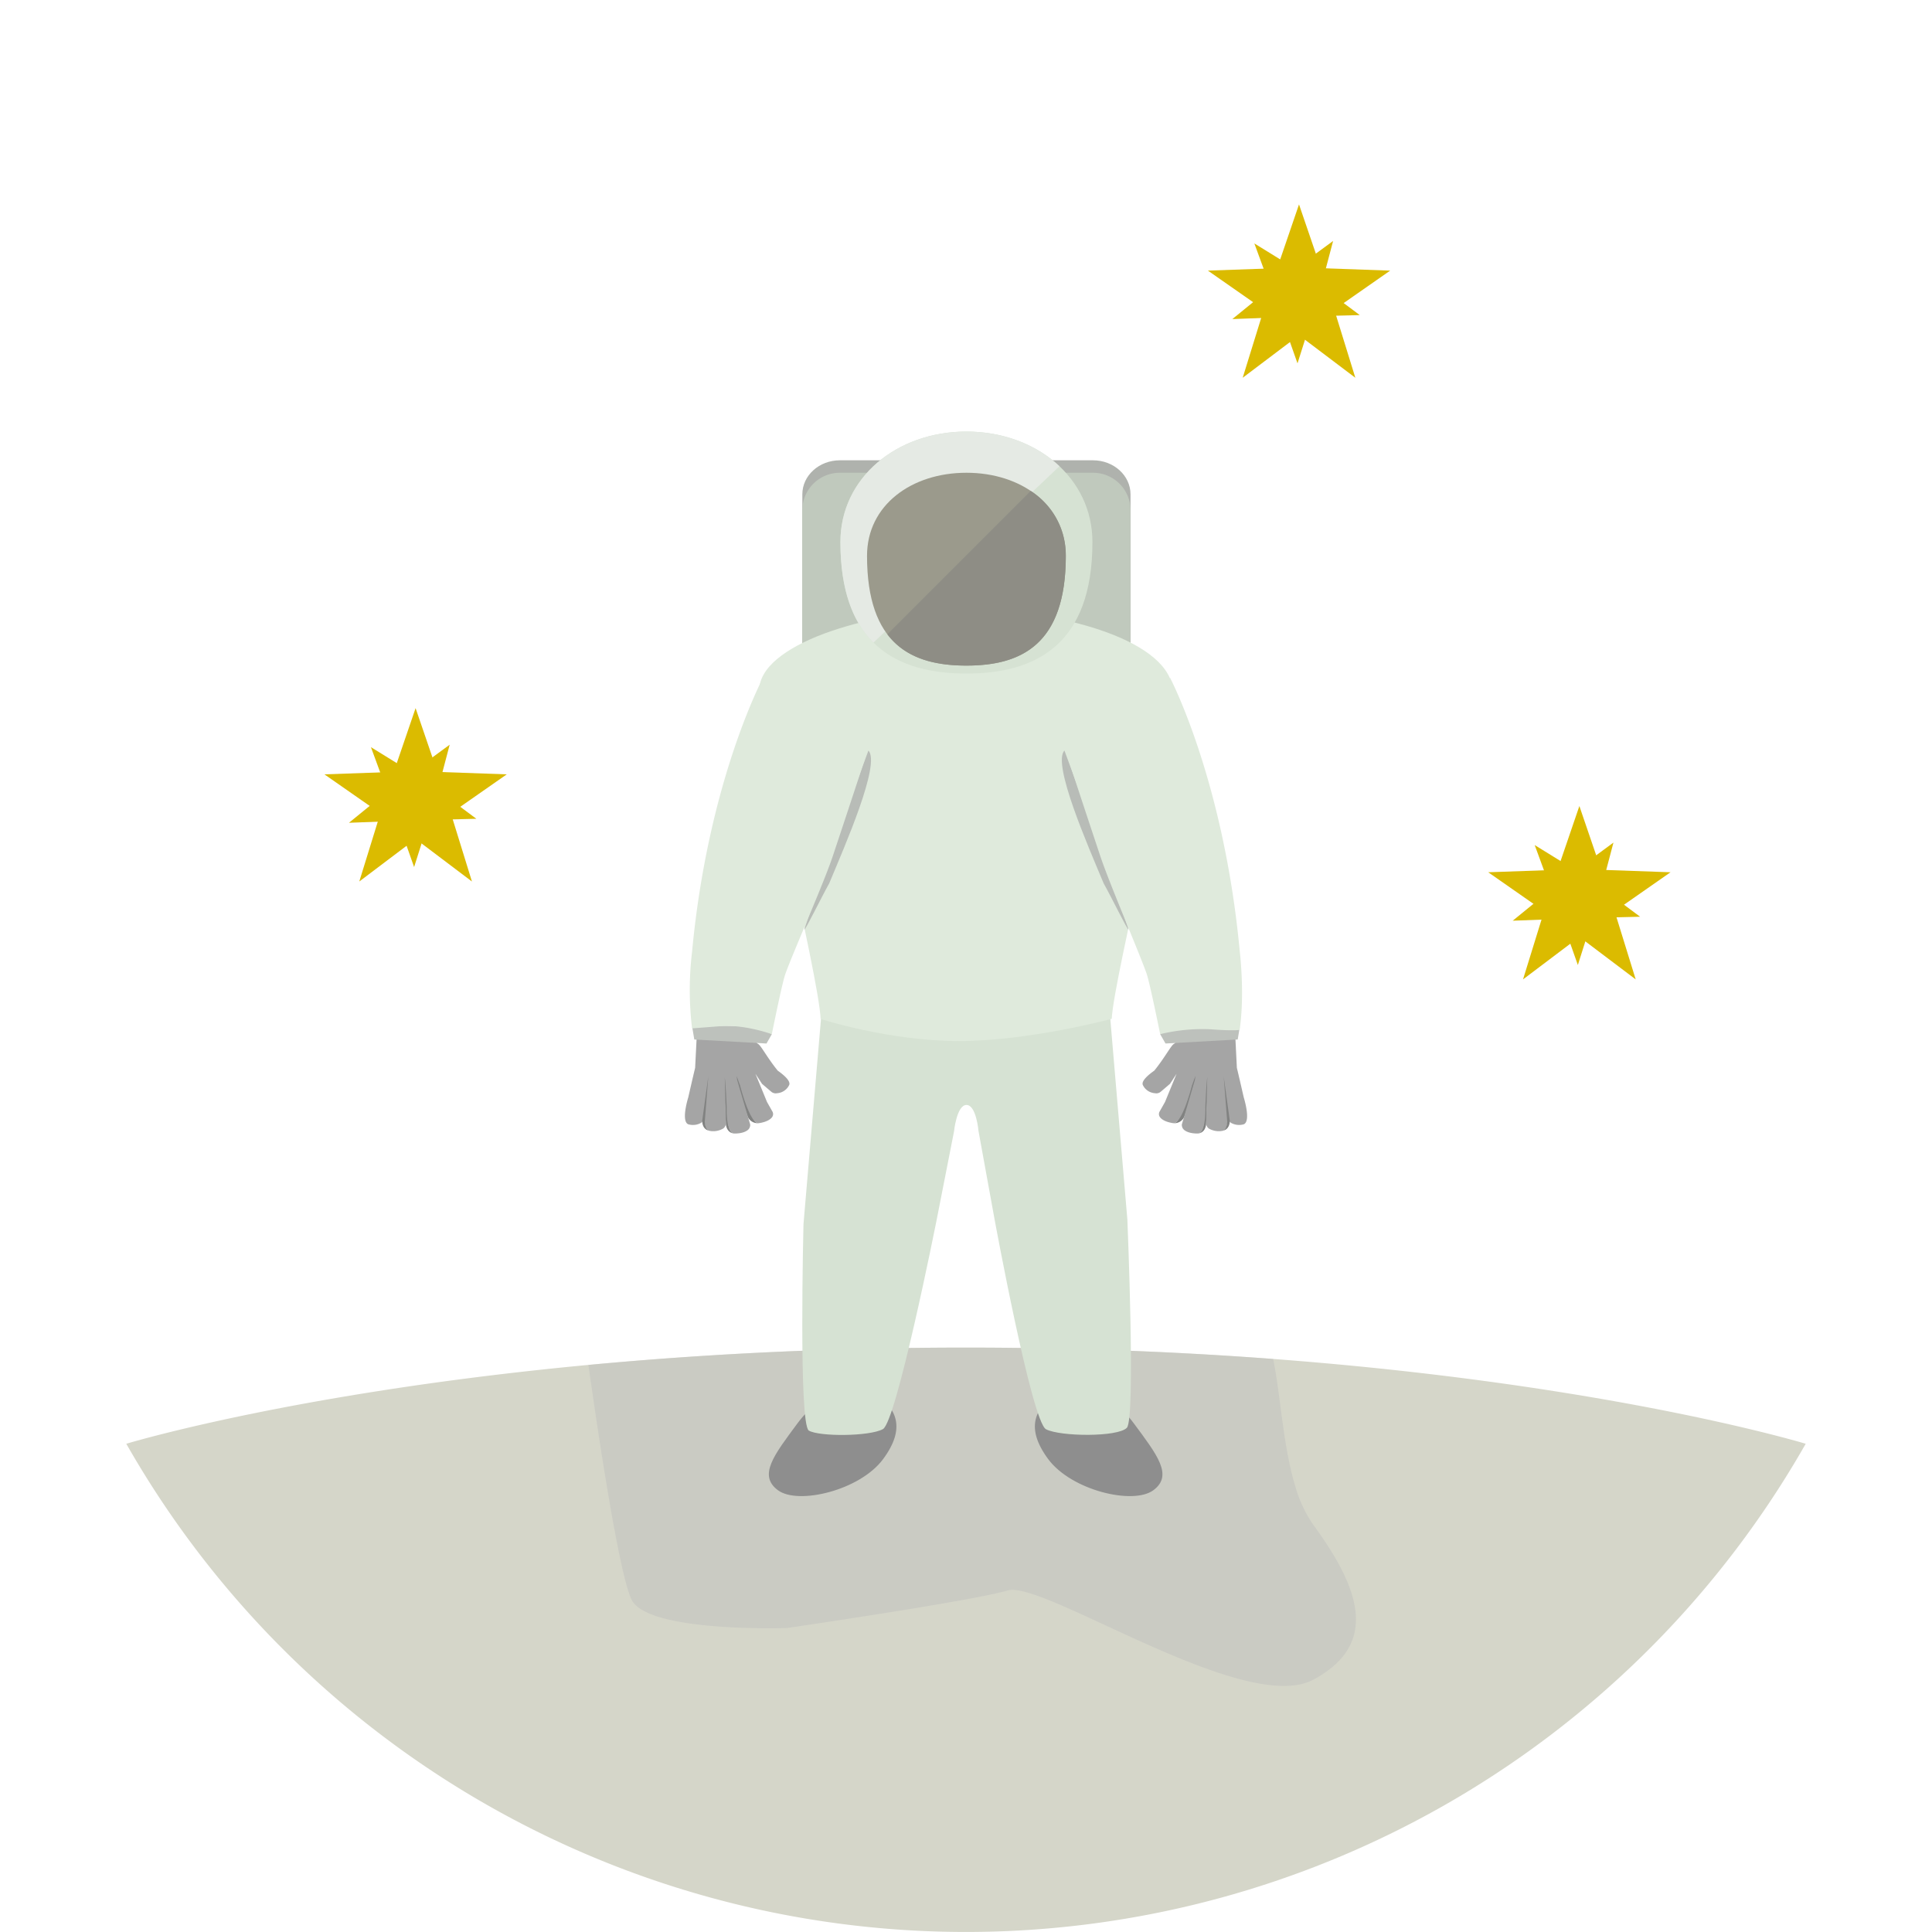 <svg xmlns="http://www.w3.org/2000/svg" viewBox="-1520 4596 496.158 496.153">
  <defs>
    <style>
      .cls-1 {
        fill: none;
      }

      .cls-2 {
        fill: #dbbb00;
      }

      .cls-3 {
        fill: #d5d6c9;
      }

      .cls-4 {
        opacity: 0.5;
      }

      .cls-5 {
        fill: #bfbfbe;
      }

      .cls-6 {
        fill: #8e8e8e;
      }

      .cls-7 {
        fill: #d6e2d3;
      }

      .cls-8 {
        fill: #818281;
      }

      .cls-9 {
        fill: #a5a5a5;
      }

      .cls-10 {
        fill: #bdc1bc;
      }

      .cls-11 {
        fill: #afb2ad;
      }

      .cls-12 {
        fill: #c0c9bd;
      }

      .cls-13 {
        fill: #dfeadc;
      }

      .cls-14 {
        fill: #e5eae4;
      }

      .cls-15 {
        fill: #9b9a8c;
      }

      .cls-16 {
        fill: #8e8d85;
      }

      .cls-17 {
        fill: #b8bcb7;
      }
    </style>
  </defs>
  <g id="people" transform="translate(-1520 4595.998)">
    <path id="Path_383" data-name="Path 383" class="cls-1" d="M248.082,0C111.07,0,0,111.062,0,248.085c0,137,111.07,248.07,248.082,248.07s248.076-111.069,248.076-248.07C496.158,111.062,385.088,0,248.082,0Z"/>
    <g id="Group_48" data-name="Group 48">
      <path id="Path_384" data-name="Path 384" class="cls-2" d="M130.14,198.864l-17.811-.628-5.6-16.378-5.6,16.378-17.811.628L97.68,208.879l-5.413,17.5,14.466-10.923L121.2,226.38l-5.412-17.5Z"/>
      <path id="Path_385" data-name="Path 385" class="cls-2" d="M112.416,202.888l3.068-11.641-9.7,7.134-10.523-6.5,4.19,11.413L89.618,211.3l12.55-.471,4.18,11.844,3.832-12.1,12.154-.3Z"/>
      <path id="Path_386" data-name="Path 386" class="cls-2" d="M357.01,69.5,339.2,68.872l-5.6-16.377-5.6,16.377L310.2,69.5,324.55,79.515l-5.412,17.5L333.6,86.093l14.466,10.924-5.412-17.5Z"/>
      <path id="Path_387" data-name="Path 387" class="cls-2" d="M339.286,73.524l3.068-11.641-9.7,7.135-10.523-6.5,4.19,11.412-9.837,8.012,12.55-.47,4.18,11.843L337.05,81.22l12.154-.3Z"/>
    </g>
    <path id="Path_388" data-name="Path 388" class="cls-3" d="M248.079,346.078c-134.544,0-215.647,24.7-215.647,24.7a248.148,248.148,0,0,0,431.295,0S382.623,346.078,248.079,346.078Z"/>
    <g id="Group_49" data-name="Group 49" class="cls-4">
      <path id="Path_389" data-name="Path 389" class="cls-5" d="M337.239,391.542a32.809,32.809,0,0,1-4.551-9.686c-3.175-10.284-3.782-23.3-5.729-32.856-23.658-1.784-50.037-2.921-78.88-2.921-36.426,0-68.925,1.813-96.967,4.453,1.531,10.894,4.542,31.469,7.354,45.771,1.364,6.937,2.68,12.4,3.757,14.552,4.227,8.45,39.832,7.242,39.832,7.242s47.676-6.942,56.729-9.656,60.952,32.285,78.456,22.933S348.7,407.23,337.239,391.542Z"/>
    </g>
    <g id="Group_50" data-name="Group 50">
      <path id="Path_390" data-name="Path 390" class="cls-2" d="M429.005,224.007l-17.811-.628L405.6,207,400,223.379l-17.811.628,14.353,10.015-5.412,17.5L405.6,240.6l14.465,10.923-5.412-17.5Z"/>
      <path id="Path_391" data-name="Path 391" class="cls-2" d="M411.281,228.031l3.069-11.64-9.7,7.134-10.523-6.5,4.19,11.413-9.837,8.012,12.55-.47,4.18,11.843,3.832-12.094,12.154-.3Z"/>
    </g>
    <g id="Group_51" data-name="Group 51">
      <path id="Path_392" data-name="Path 392" class="cls-6" d="M224.939,357.915c-5.188-3.831-14.212-.407-20.161,7.647s-10.172,13.322-4.986,17.152,21.06.043,27.009-8.011S230.124,361.745,224.939,357.915Z"/>
      <path id="Path_393" data-name="Path 393" class="cls-6" d="M291.2,365.563c-5.947-8.054-14.973-11.478-20.16-7.647s-7.81,8.736-1.861,16.789,21.823,11.84,27.007,8.011S297.149,373.615,291.2,365.563Z"/>
    </g>
    <path id="Path_394" data-name="Path 394" class="cls-7" d="M289.519,313.188l-4.381-51.5h-74.3l-4.495,52.683s-1.283,51.462,1.382,53.026,15.53,1.525,19.016-.38,13.694-53.2,13.694-53.2l4.563-23.229s.688-6.823,3.206-6.823,3.088,6.708,3.088,6.708l4.123,22.659s9.554,52.013,13.212,53.917,18.485,2.044,20.767-.382S289.519,313.188,289.519,313.188Z"/>
    <g id="Group_52" data-name="Group 52">
      <path id="Path_395" data-name="Path 395" class="cls-8" d="M309.683,276.674l-.616,12.176s-.218,1.788-1.135,2.184c0,0,1.551-.1,1.82-2.33l.549-12.3Z"/>
      <path id="Path_396" data-name="Path 396" class="cls-8" d="M307.048,274.824l-3.982,11.6s-.53,1.871-1.6,2.025a2.783,2.783,0,0,0,2.7-1.72l4.019-11.557Z"/>
    </g>
    <path id="Path_397" data-name="Path 397" class="cls-9" d="M319.414,281.852s-1.444-6.33-1.771-7.59l-.38-7.548a113.107,113.107,0,0,1-12.181-3.254s-2.863,4.239-3.61,4.634-2.28,3.445-5.035,6.85l.006,0c-1.585,1.116-3.328,2.62-2.976,3.646a3.71,3.71,0,0,0,3.106,2.157,1.757,1.757,0,0,0,1.543-.4l2.353-2.007,1.692-2.581-2.974,7.247-1.429,2.526a1.33,1.33,0,0,0,.1,1.324c.948,1.352,3.573,1.6,3.573,1.6,2.293-.179,4.682-9.721,4.682-9.721s.412-1.088.87-2.434l-.1.958-3.37,11.491a1.73,1.73,0,0,0,.461,1.317c1.27,1.208,3.821,1.022,3.821,1.022,1.98-.443,1.75-6.694,1.75-6.694s.158-4.947.5-7.78l-.139,5.5-.176,6.389a1.807,1.807,0,0,0,.664,1.288,5.118,5.118,0,0,0,3.7.594c.888-.35,1.163-1.787,1.2-3.261a2.336,2.336,0,0,0,.8,1.213,4.235,4.235,0,0,0,3.37.377C321.3,287.792,319.414,281.852,319.414,281.852Zm-4.3,2.28,0,.033v.026C315.119,284.172,315.116,284.15,315.116,284.132Z"/>
    <path id="Path_398" data-name="Path 398" class="cls-8" d="M314.251,276.4l.916,11.682s-.1,1.807-.979,2.243c0,0,1.53-.162,1.648-2.417Z"/>
    <path id="Path_399" data-name="Path 399" class="cls-10" d="M297.943,265.586l1.373,2.4,18.539-1.03.515-3.09S302.922,262.152,297.943,265.586Z"/>
    <g id="Group_53" data-name="Group 53">
      <path id="Path_400" data-name="Path 400" class="cls-8" d="M187.091,288.85l-.615-12.176-.619-.274.551,12.3c.268,2.23,1.818,2.33,1.818,2.33C187.308,290.638,187.091,288.85,187.091,288.85Z"/>
      <path id="Path_401" data-name="Path 401" class="cls-8" d="M193.094,286.421l-3.983-11.6-1.134.345L192,286.726a2.784,2.784,0,0,0,2.7,1.72C193.624,288.292,193.094,286.421,193.094,286.421Z"/>
    </g>
    <path id="Path_402" data-name="Path 402" class="cls-9" d="M199.715,274.947l.006,0c-2.755-3.4-4.287-6.456-5.035-6.85s-3.609-4.634-3.609-4.634a113.041,113.041,0,0,1-12.181,3.254l-.38,7.548c-.326,1.26-1.771,7.59-1.771,7.59s-1.886,5.94-.042,6.862a4.233,4.233,0,0,0,3.369-.377,2.33,2.33,0,0,0,.8-1.213c.036,1.474.311,2.911,1.2,3.261a5.117,5.117,0,0,0,3.7-.594,1.813,1.813,0,0,0,.666-1.288l-.177-6.389-.139-5.5c.343,2.833.5,7.78.5,7.78s-.23,6.251,1.75,6.694c0,0,2.552.186,3.82-1.022a1.735,1.735,0,0,0,.462-1.317l-3.37-11.491-.1-.958c.457,1.346.871,2.434.871,2.434s2.387,9.542,4.68,9.721c0,0,2.625-.247,3.573-1.6a1.327,1.327,0,0,0,.1-1.324l-1.429-2.526L194,275.76l1.691,2.581,2.353,2.007a1.756,1.756,0,0,0,1.542.4,3.709,3.709,0,0,0,3.106-2.157C203.043,277.566,201.3,276.063,199.715,274.947Zm-18.677,9.243v-.026l.005-.033C181.042,284.15,181.039,284.172,181.038,284.19Z"/>
    <path id="Path_403" data-name="Path 403" class="cls-8" d="M180.991,288.082l.918-11.682-1.587,11.508c.118,2.255,1.65,2.417,1.65,2.417C181.088,289.889,180.991,288.082,180.991,288.082Z"/>
    <path id="Path_404" data-name="Path 404" class="cls-10" d="M177.788,263.869l.515,3.09,18.539,1.03,1.374-2.4C193.236,262.152,177.788,263.869,177.788,263.869Z"/>
    <path id="Path_405" data-name="Path 405" class="cls-11" d="M280.7,118.212h-65.02c-5.319,0-9.632,3.912-9.632,8.737v58.984c0,4.826,4.313,8.738,9.632,8.738H280.7c5.319,0,9.633-3.912,9.633-8.738V126.949C290.33,122.123,286.017,118.212,280.7,118.212Z"/>
    <path id="Path_406" data-name="Path 406" class="cls-12" d="M280.7,121.411h-65.02a9.633,9.633,0,0,0-9.632,9.632v65.02a9.633,9.633,0,0,0,9.632,9.632H280.7a9.634,9.634,0,0,0,9.633-9.632v-65.02A9.633,9.633,0,0,0,280.7,121.411Z"/>
    <g id="Group_54" data-name="Group 54">
      <path id="Path_407" data-name="Path 407" class="cls-13" d="M297.19,176.456c-1.991-12.726-26.605-19.838-47.432-19.838h-3.143c-20.828,0-46.006,7.907-47.432,19.838-1.075,9,.089,33.277.729,44.651a74.416,74.416,0,0,0,96.637-.043C297.32,209.811,298.683,186.015,297.19,176.456Z"/>
      <path id="Path_408" data-name="Path 408" class="cls-13" d="M301.1,176.456c-1.989-12.726-30.6-19.838-51.428-19.838h-3.143c-20.826,0-50.088,7.907-51.515,19.838-1.075,9,15.241,73.86,15.734,85.233,0,0,17.529,5.667,35.538,5.667,18.033,0,39.218-5.709,39.218-5.709C286.1,250.4,302.594,186.015,301.1,176.456Z"/>
    </g>
    <path id="Path_409" data-name="Path 409" class="cls-7" d="M248.187,110.831c-17.873,0-32.361,11.863-32.361,28.361,0,26.316,14.488,33.784,32.361,33.784s32.361-7.468,32.361-33.784C280.549,122.694,266.06,110.831,248.187,110.831Z"/>
    <path id="Path_410" data-name="Path 410" class="cls-14" d="M248.187,110.831c-17.873,0-32.361,11.863-32.361,28.361,0,12.4,3.217,20.617,8.49,25.838l47.77-45.293C266.168,114.159,257.652,110.831,248.187,110.831Z"/>
    <path id="Path_411" data-name="Path 411" class="cls-15" d="M248.187,121.411c-14.1,0-25.525,8.325-25.525,21.338,0,22.759,11.429,28.184,25.525,28.184s25.523-5.424,25.523-28.184C273.711,129.736,262.284,121.411,248.187,121.411Z"/>
    <path id="Path_412" data-name="Path 412" class="cls-16" d="M264.7,126.076l-36.819,36.819c4.664,6.163,12.024,8.037,20.309,8.037,14.1,0,25.523-5.424,25.523-28.184A19.616,19.616,0,0,0,264.7,126.076Z"/>
    <g id="Group_55" data-name="Group 55">
      <path id="Path_413" data-name="Path 413" class="cls-17" d="M223.023,192.745l-12.359,33.416-4.119,12.589c.295.119,4.348-8.239,6.409-11.9C216.957,217.235,226.226,196.179,223.023,192.745Z"/>
      <path id="Path_414" data-name="Path 414" class="cls-17" d="M285.713,226.161l-12.36-33.416c-3.2,3.434,6.066,24.49,10.07,34.1,2.063,3.663,6.114,12.021,6.41,11.9Z"/>
    </g>
    <g id="Group_56" data-name="Group 56">
      <path id="Path_415" data-name="Path 415" class="cls-13" d="M318.37,244.186c-4.119-43.945-17.872-70.094-17.872-70.094l-26.206,20.713s2.478,7.658,8.239,24.948c2.52,7.554,10.091,25.005,11.921,30.27.844,2.422,3.491,15.563,3.491,15.563a46.131,46.131,0,0,1,12.838-1.259c5.95.458,7.57.171,7.57.171C319.725,255.115,318.37,244.186,318.37,244.186Z"/>
      <path id="Path_416" data-name="Path 416" class="cls-13" d="M195.939,174.092s-14.089,26.378-18.208,70.323a82.371,82.371,0,0,0,0,19.684l7.438-.572c6.09-.469,13.046,2.06,13.046,2.06s2.591-12.913,3.433-15.335c1.832-5.264,9.741-22.944,12.259-30.5,5.764-17.29,8.24-24.948,8.24-24.948Z"/>
    </g>
  </g>
</svg>
